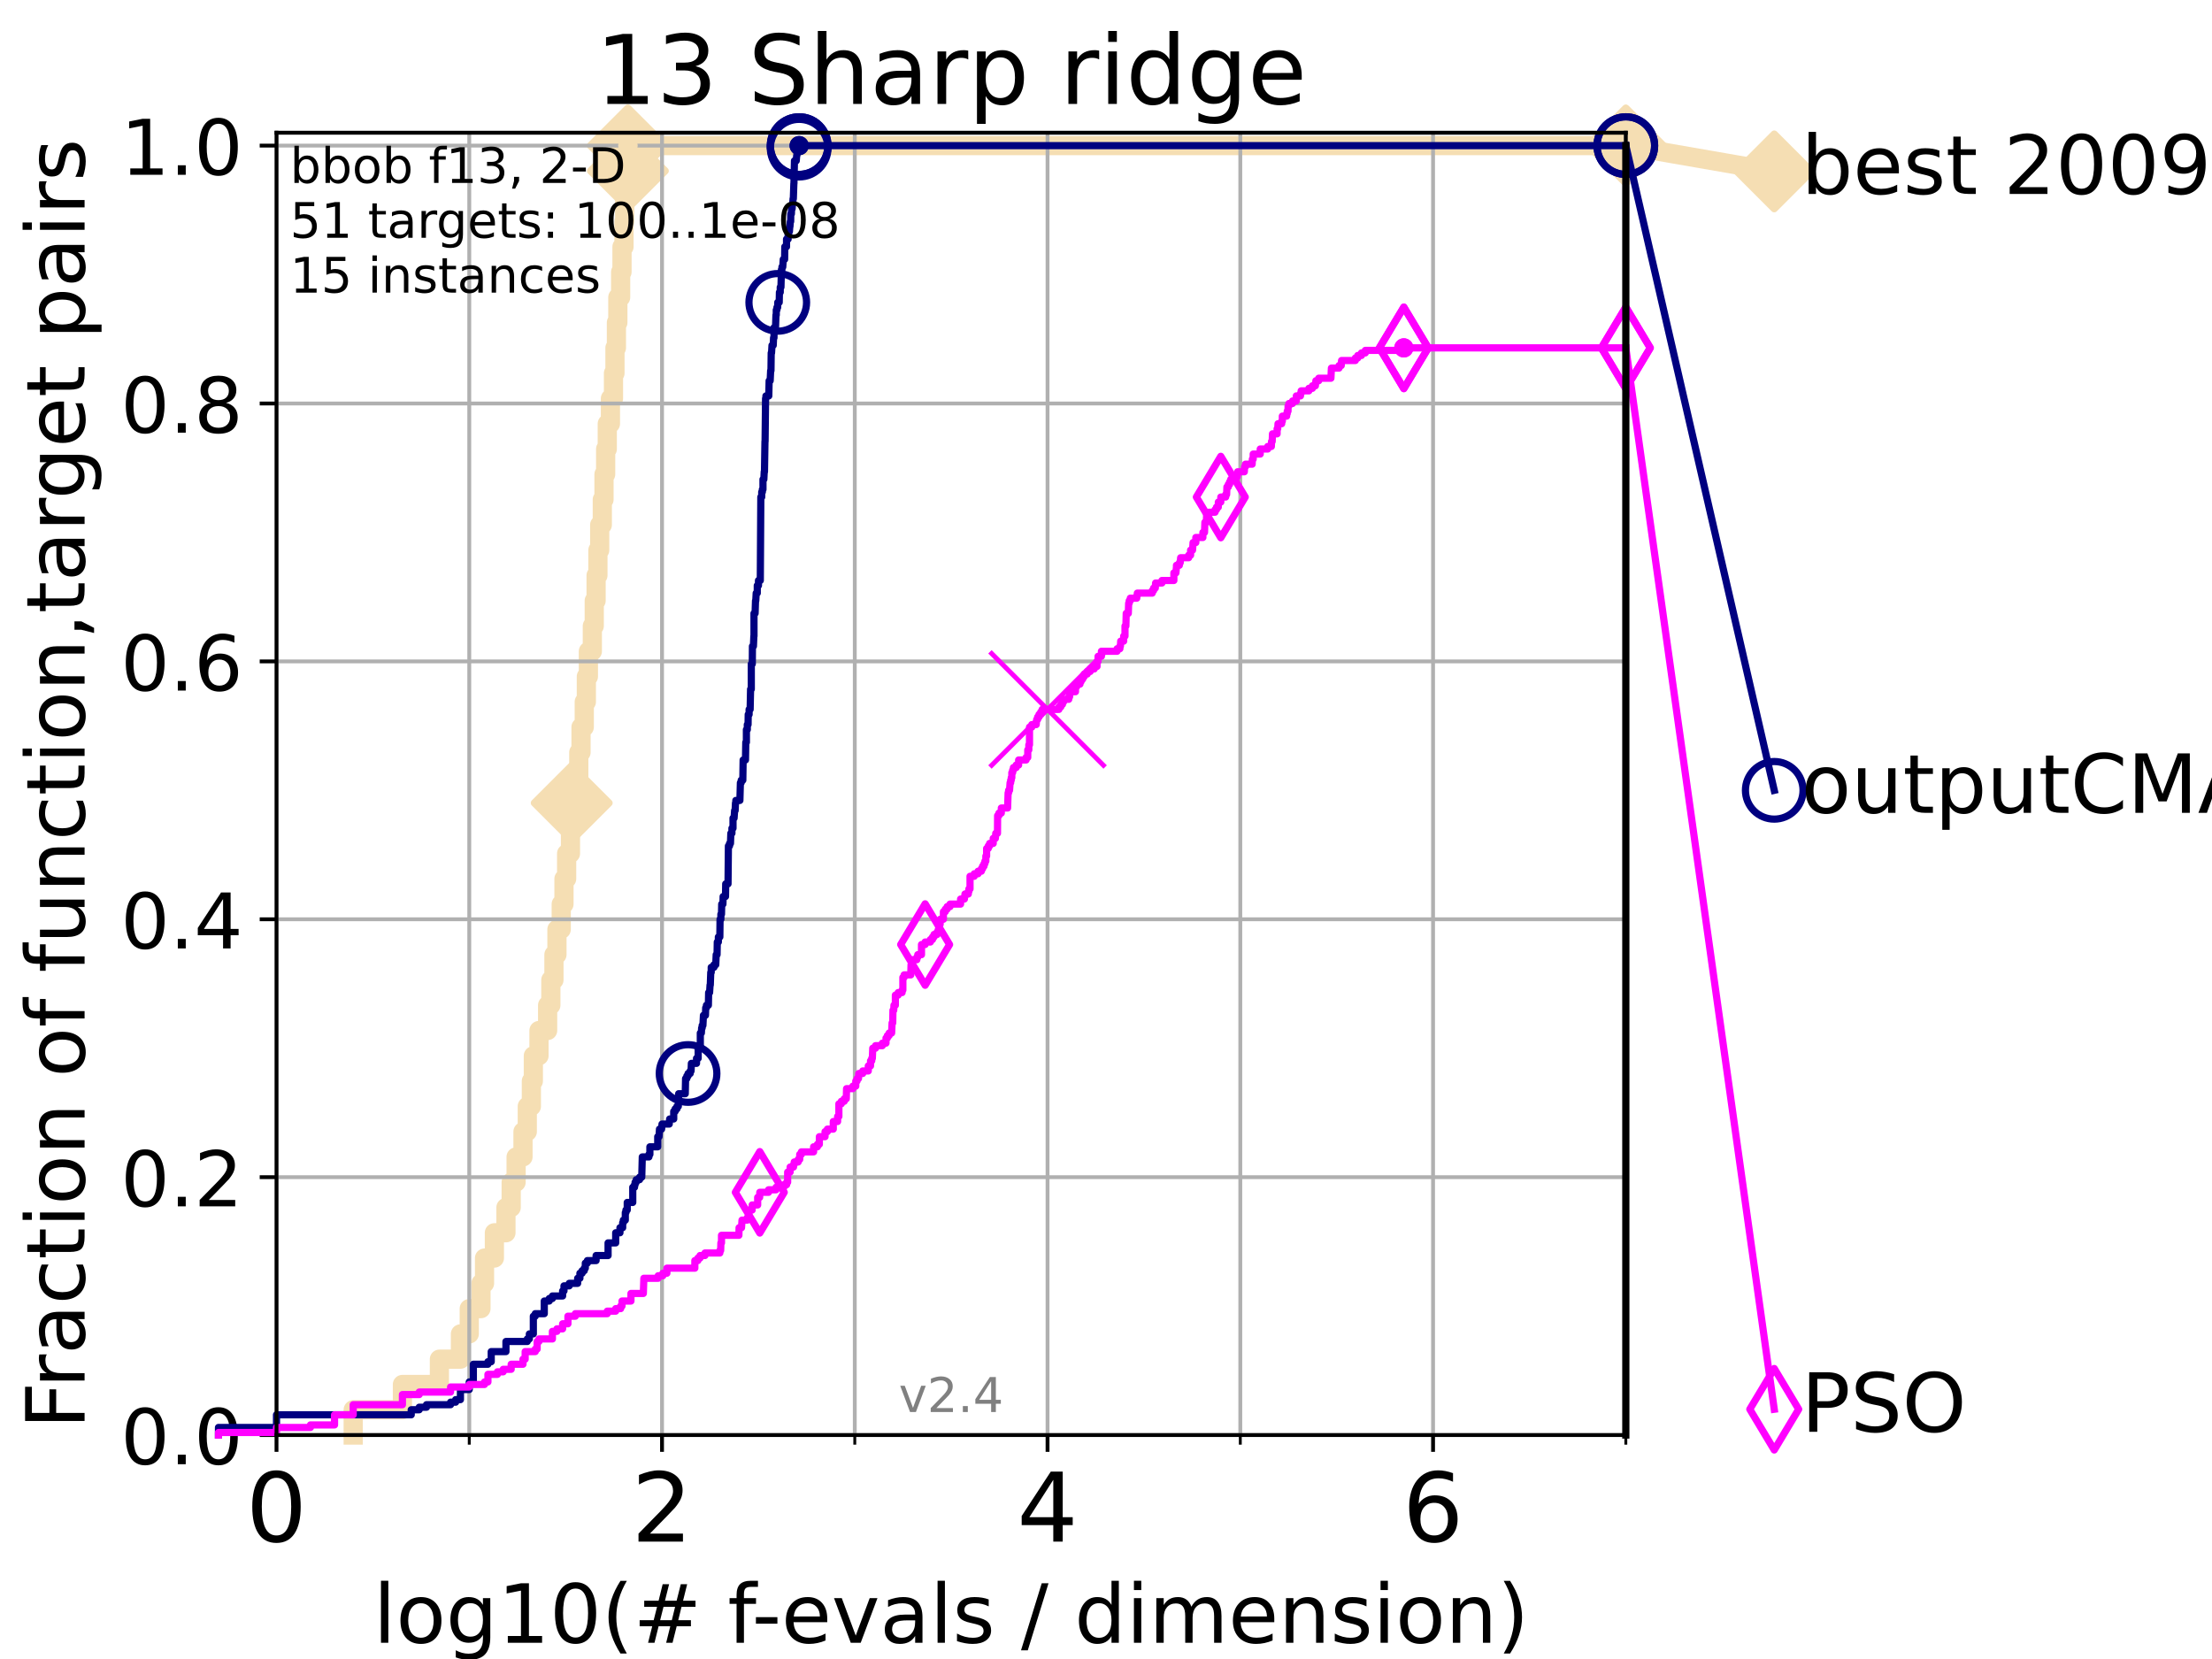 <?xml version="1.0" encoding="utf-8" standalone="no"?>
<!DOCTYPE svg PUBLIC "-//W3C//DTD SVG 1.1//EN"
  "http://www.w3.org/Graphics/SVG/1.1/DTD/svg11.dtd">
<!-- Created with matplotlib (https://matplotlib.org/) -->
<svg height="345.6pt" version="1.1" viewBox="0 0 460.8 345.6" width="460.8pt" xmlns="http://www.w3.org/2000/svg" xmlns:xlink="http://www.w3.org/1999/xlink">
 <defs>
  <style type="text/css">*{stroke-linecap:butt;stroke-linejoin:round;}</style>
 </defs>
 <g id="figure_1">
  <g id="patch_1">
   <path d="M 0 345.6 
L 460.8 345.6 
L 460.8 0 
L 0 0 
z
" style="fill:#ffffff;"/>
  </g>
  <g id="axes_1">
   <g id="patch_2">
    <path d="M 57.6 298.944 
L 338.688 298.944 
L 338.688 27.648 
L 57.6 27.648 
z
" style="fill:#ffffff;"/>
   </g>
   <g id="line2d_1">
    <path d="M 73.579 298.944 
L 73.579 293.677 
L 83.83 293.677 
L 83.83 288.41 
L 91.535 288.41 
L 91.535 283.143 
L 95.918 283.143 
L 95.918 277.877 
L 97.755 277.877 
L 97.755 272.61 
L 100.193 272.61 
L 100.193 267.343 
L 100.935 267.343 
L 100.935 262.076 
L 102.989 262.076 
L 102.989 256.809 
L 105.398 256.809 
L 105.398 251.542 
L 106.489 251.542 
L 106.489 246.275 
L 107.515 246.275 
L 107.515 241.009 
L 108.949 241.009 
L 108.949 235.742 
L 109.843 235.742 
L 109.843 230.475 
L 110.694 230.475 
L 110.694 225.208 
L 111.105 225.208 
L 111.105 219.941 
L 112.281 219.941 
L 112.281 214.674 
L 114.08 214.674 
L 114.08 209.407 
L 114.751 209.407 
L 114.751 204.141 
L 115.397 204.141 
L 115.397 198.874 
L 116.02 198.874 
L 116.02 193.607 
L 116.914 193.607 
L 116.914 188.34 
L 117.486 188.34 
L 117.486 183.073 
L 118.04 183.073 
L 118.04 177.806 
L 118.839 177.806 
L 118.839 172.539 
L 119.097 172.539 
L 119.097 167.272 
L 119.85 167.272 
L 119.85 162.006 
L 120.572 162.006 
L 120.572 156.739 
L 121.037 156.739 
L 121.037 151.472 
L 121.712 151.472 
L 121.712 146.205 
L 122.148 146.205 
L 122.148 140.938 
L 122.573 140.938 
L 122.573 135.671 
L 123.394 135.671 
L 123.394 130.404 
L 123.791 130.404 
L 123.791 125.138 
L 124.178 125.138 
L 124.178 119.871 
L 124.557 119.871 
L 124.557 114.604 
L 124.928 114.604 
L 124.928 109.337 
L 125.471 109.337 
L 125.471 104.07 
L 125.823 104.07 
L 125.823 98.803 
L 126.168 98.803 
L 126.168 93.536 
L 126.507 93.536 
L 126.507 88.27 
L 127.165 88.27 
L 127.165 83.003 
L 127.799 83.003 
L 127.799 77.736 
L 128.108 77.736 
L 128.108 72.469 
L 128.411 72.469 
L 128.411 67.202 
L 128.709 67.202 
L 128.709 61.935 
L 129.291 61.935 
L 129.291 56.668 
L 129.574 56.668 
L 129.574 51.402 
L 129.991 51.402 
L 129.991 46.135 
L 130.128 46.135 
L 130.128 40.868 
L 130.398 40.868 
L 130.398 35.601 
L 130.796 35.601 
L 130.796 30.334 
L 338.688 30.334 
" style="fill:none;stroke:#f5deb3;stroke-linecap:square;stroke-width:4;"/>
   </g>
   <g id="line2d_2">
    <defs>
     <path d="M -0 7.778 
L 7.778 0 
L 0 -7.778 
L -7.778 -0 
z
" id="m4a15d28ca1" style="stroke:#f5deb3;stroke-linejoin:miter;stroke-width:1.5;"/>
    </defs>
    <g>
     <use style="fill:#f5deb3;stroke:#f5deb3;stroke-linejoin:miter;stroke-width:1.5;" x="119.097" xlink:href="#m4a15d28ca1" y="167.272"/>
     <use style="fill:#f5deb3;stroke:#f5deb3;stroke-linejoin:miter;stroke-width:1.5;" x="130.796" xlink:href="#m4a15d28ca1" y="35.601"/>
     <use style="fill:#f5deb3;stroke:#f5deb3;stroke-linejoin:miter;stroke-width:1.5;" x="130.796" xlink:href="#m4a15d28ca1" y="30.334"/>
     <use style="fill:#f5deb3;stroke:#f5deb3;stroke-linejoin:miter;stroke-width:1.5;" x="130.796" xlink:href="#m4a15d28ca1" y="30.334"/>
     <use style="fill:#f5deb3;stroke:#f5deb3;stroke-linejoin:miter;stroke-width:1.5;" x="338.688" xlink:href="#m4a15d28ca1" y="30.334"/>
    </g>
   </g>
   <g id="line2d_3">
    <path style="fill:none;stroke:#f5deb3;stroke-linecap:square;stroke-width:4;"/>
    <g/>
   </g>
   <g id="line2d_4">
    <path d="M 338.688 30.334 
L 369.608 35.706 
" style="fill:none;stroke:#f5deb3;stroke-linecap:square;stroke-width:4;"/>
    <g>
     <use style="fill:#f5deb3;stroke:#f5deb3;stroke-linejoin:miter;stroke-width:1.5;" x="338.688" xlink:href="#m4a15d28ca1" y="30.334"/>
     <use style="fill:#f5deb3;stroke:#f5deb3;stroke-linejoin:miter;stroke-width:1.5;" x="369.608" xlink:href="#m4a15d28ca1" y="35.706"/>
    </g>
   </g>
   <g id="matplotlib.axis_1">
    <g id="xtick_1">
     <g id="line2d_5">
      <path clip-path="url(#p45c8314f63)" d="M 57.6 298.944 
L 57.6 27.648 
" style="fill:none;stroke:#b0b0b0;stroke-linecap:square;stroke-width:0.8;"/>
     </g>
     <g id="line2d_6">
      <defs>
       <path d="M 0 0 
L 0 3.5 
" id="m31b355bd21" style="stroke:#000000;stroke-width:0.8;"/>
      </defs>
      <g>
       <use style="stroke:#000000;stroke-width:0.8;" x="57.6" xlink:href="#m31b355bd21" y="298.944"/>
      </g>
     </g>
     <g id="text_1">
      <!-- 0 -->
      <g transform="translate(51.237 321.141)scale(0.2 -0.2)">
       <defs>
        <path d="M 31.781 66.406 
Q 24.172 66.406 20.328 58.906 
Q 16.5 51.422 16.5 36.375 
Q 16.5 21.391 20.328 13.891 
Q 24.172 6.391 31.781 6.391 
Q 39.453 6.391 43.281 13.891 
Q 47.125 21.391 47.125 36.375 
Q 47.125 51.422 43.281 58.906 
Q 39.453 66.406 31.781 66.406 
z
M 31.781 74.219 
Q 44.047 74.219 50.516 64.516 
Q 56.984 54.828 56.984 36.375 
Q 56.984 17.969 50.516 8.266 
Q 44.047 -1.422 31.781 -1.422 
Q 19.531 -1.422 13.062 8.266 
Q 6.594 17.969 6.594 36.375 
Q 6.594 54.828 13.062 64.516 
Q 19.531 74.219 31.781 74.219 
z
" id="DejaVuSans-48"/>
       </defs>
       <use xlink:href="#DejaVuSans-48"/>
      </g>
     </g>
    </g>
    <g id="xtick_2">
     <g id="line2d_7">
      <path clip-path="url(#p45c8314f63)" d="M 137.911 298.944 
L 137.911 27.648 
" style="fill:none;stroke:#b0b0b0;stroke-linecap:square;stroke-width:0.8;"/>
     </g>
     <g id="line2d_8">
      <g>
       <use style="stroke:#000000;stroke-width:0.8;" x="137.911" xlink:href="#m31b355bd21" y="298.944"/>
      </g>
     </g>
     <g id="text_2">
      <!-- 2 -->
      <g transform="translate(131.548 321.141)scale(0.2 -0.2)">
       <defs>
        <path d="M 19.188 8.297 
L 53.609 8.297 
L 53.609 0 
L 7.328 0 
L 7.328 8.297 
Q 12.938 14.109 22.625 23.891 
Q 32.328 33.688 34.812 36.531 
Q 39.547 41.844 41.422 45.531 
Q 43.312 49.219 43.312 52.781 
Q 43.312 58.594 39.234 62.25 
Q 35.156 65.922 28.609 65.922 
Q 23.969 65.922 18.812 64.312 
Q 13.672 62.703 7.812 59.422 
L 7.812 69.391 
Q 13.766 71.781 18.938 73 
Q 24.125 74.219 28.422 74.219 
Q 39.75 74.219 46.484 68.547 
Q 53.219 62.891 53.219 53.422 
Q 53.219 48.922 51.531 44.891 
Q 49.859 40.875 45.406 35.406 
Q 44.188 33.984 37.641 27.219 
Q 31.109 20.453 19.188 8.297 
z
" id="DejaVuSans-50"/>
       </defs>
       <use xlink:href="#DejaVuSans-50"/>
      </g>
     </g>
    </g>
    <g id="xtick_3">
     <g id="line2d_9">
      <path clip-path="url(#p45c8314f63)" d="M 218.222 298.944 
L 218.222 27.648 
" style="fill:none;stroke:#b0b0b0;stroke-linecap:square;stroke-width:0.8;"/>
     </g>
     <g id="line2d_10">
      <g>
       <use style="stroke:#000000;stroke-width:0.8;" x="218.222" xlink:href="#m31b355bd21" y="298.944"/>
      </g>
     </g>
     <g id="text_3">
      <!-- 4 -->
      <g transform="translate(211.859 321.141)scale(0.2 -0.2)">
       <defs>
        <path d="M 37.797 64.312 
L 12.891 25.391 
L 37.797 25.391 
z
M 35.203 72.906 
L 47.609 72.906 
L 47.609 25.391 
L 58.016 25.391 
L 58.016 17.188 
L 47.609 17.188 
L 47.609 0 
L 37.797 0 
L 37.797 17.188 
L 4.891 17.188 
L 4.891 26.703 
z
" id="DejaVuSans-52"/>
       </defs>
       <use xlink:href="#DejaVuSans-52"/>
      </g>
     </g>
    </g>
    <g id="xtick_4">
     <g id="line2d_11">
      <path clip-path="url(#p45c8314f63)" d="M 298.533 298.944 
L 298.533 27.648 
" style="fill:none;stroke:#b0b0b0;stroke-linecap:square;stroke-width:0.8;"/>
     </g>
     <g id="line2d_12">
      <g>
       <use style="stroke:#000000;stroke-width:0.8;" x="298.533" xlink:href="#m31b355bd21" y="298.944"/>
      </g>
     </g>
     <g id="text_4">
      <!-- 6 -->
      <g transform="translate(292.17 321.141)scale(0.2 -0.2)">
       <defs>
        <path d="M 33.016 40.375 
Q 26.375 40.375 22.484 35.828 
Q 18.609 31.297 18.609 23.391 
Q 18.609 15.531 22.484 10.953 
Q 26.375 6.391 33.016 6.391 
Q 39.656 6.391 43.531 10.953 
Q 47.406 15.531 47.406 23.391 
Q 47.406 31.297 43.531 35.828 
Q 39.656 40.375 33.016 40.375 
z
M 52.594 71.297 
L 52.594 62.312 
Q 48.875 64.062 45.094 64.984 
Q 41.312 65.922 37.594 65.922 
Q 27.828 65.922 22.672 59.328 
Q 17.531 52.734 16.797 39.406 
Q 19.672 43.656 24.016 45.922 
Q 28.375 48.188 33.594 48.188 
Q 44.578 48.188 50.953 41.516 
Q 57.328 34.859 57.328 23.391 
Q 57.328 12.156 50.688 5.359 
Q 44.047 -1.422 33.016 -1.422 
Q 20.359 -1.422 13.672 8.266 
Q 6.984 17.969 6.984 36.375 
Q 6.984 53.656 15.188 63.938 
Q 23.391 74.219 37.203 74.219 
Q 40.922 74.219 44.703 73.484 
Q 48.484 72.75 52.594 71.297 
z
" id="DejaVuSans-54"/>
       </defs>
       <use xlink:href="#DejaVuSans-54"/>
      </g>
     </g>
    </g>
    <g id="xtick_5">
     <g id="line2d_13">
      <path clip-path="url(#p45c8314f63)" d="M 97.755 298.944 
L 97.755 27.648 
" style="fill:none;stroke:#b0b0b0;stroke-linecap:square;stroke-width:0.8;"/>
     </g>
     <g id="line2d_14">
      <defs>
       <path d="M 0 0 
L 0 2 
" id="medd1f78683" style="stroke:#000000;stroke-width:0.6;"/>
      </defs>
      <g>
       <use style="stroke:#000000;stroke-width:0.6;" x="97.755" xlink:href="#medd1f78683" y="298.944"/>
      </g>
     </g>
    </g>
    <g id="xtick_6">
     <g id="line2d_15">
      <path clip-path="url(#p45c8314f63)" d="M 178.066 298.944 
L 178.066 27.648 
" style="fill:none;stroke:#b0b0b0;stroke-linecap:square;stroke-width:0.8;"/>
     </g>
     <g id="line2d_16">
      <g>
       <use style="stroke:#000000;stroke-width:0.6;" x="178.066" xlink:href="#medd1f78683" y="298.944"/>
      </g>
     </g>
    </g>
    <g id="xtick_7">
     <g id="line2d_17">
      <path clip-path="url(#p45c8314f63)" d="M 258.377 298.944 
L 258.377 27.648 
" style="fill:none;stroke:#b0b0b0;stroke-linecap:square;stroke-width:0.8;"/>
     </g>
     <g id="line2d_18">
      <g>
       <use style="stroke:#000000;stroke-width:0.6;" x="258.377" xlink:href="#medd1f78683" y="298.944"/>
      </g>
     </g>
    </g>
    <g id="xtick_8">
     <g id="line2d_19">
      <path clip-path="url(#p45c8314f63)" d="M 338.688 298.944 
L 338.688 27.648 
" style="fill:none;stroke:#b0b0b0;stroke-linecap:square;stroke-width:0.8;"/>
     </g>
     <g id="line2d_20">
      <g>
       <use style="stroke:#000000;stroke-width:0.6;" x="338.688" xlink:href="#medd1f78683" y="298.944"/>
      </g>
     </g>
    </g>
    <g id="text_5">
     <!-- log10(# f-evals / dimension) -->
     <g transform="translate(77.764 342.218)scale(0.17 -0.17)">
      <defs>
       <path d="M 9.422 75.984 
L 18.406 75.984 
L 18.406 0 
L 9.422 0 
z
" id="DejaVuSans-108"/>
       <path d="M 30.609 48.391 
Q 23.391 48.391 19.188 42.75 
Q 14.984 37.109 14.984 27.297 
Q 14.984 17.484 19.156 11.844 
Q 23.344 6.203 30.609 6.203 
Q 37.797 6.203 41.984 11.859 
Q 46.188 17.531 46.188 27.297 
Q 46.188 37.016 41.984 42.703 
Q 37.797 48.391 30.609 48.391 
z
M 30.609 56 
Q 42.328 56 49.016 48.375 
Q 55.719 40.766 55.719 27.297 
Q 55.719 13.875 49.016 6.219 
Q 42.328 -1.422 30.609 -1.422 
Q 18.844 -1.422 12.172 6.219 
Q 5.516 13.875 5.516 27.297 
Q 5.516 40.766 12.172 48.375 
Q 18.844 56 30.609 56 
z
" id="DejaVuSans-111"/>
       <path d="M 45.406 27.984 
Q 45.406 37.75 41.375 43.109 
Q 37.359 48.484 30.078 48.484 
Q 22.859 48.484 18.828 43.109 
Q 14.797 37.75 14.797 27.984 
Q 14.797 18.266 18.828 12.891 
Q 22.859 7.516 30.078 7.516 
Q 37.359 7.516 41.375 12.891 
Q 45.406 18.266 45.406 27.984 
z
M 54.391 6.781 
Q 54.391 -7.172 48.188 -13.984 
Q 42 -20.797 29.203 -20.797 
Q 24.469 -20.797 20.266 -20.094 
Q 16.062 -19.391 12.109 -17.922 
L 12.109 -9.188 
Q 16.062 -11.328 19.922 -12.344 
Q 23.781 -13.375 27.781 -13.375 
Q 36.625 -13.375 41.016 -8.766 
Q 45.406 -4.156 45.406 5.172 
L 45.406 9.625 
Q 42.625 4.781 38.281 2.391 
Q 33.938 0 27.875 0 
Q 17.828 0 11.672 7.656 
Q 5.516 15.328 5.516 27.984 
Q 5.516 40.672 11.672 48.328 
Q 17.828 56 27.875 56 
Q 33.938 56 38.281 53.609 
Q 42.625 51.219 45.406 46.391 
L 45.406 54.688 
L 54.391 54.688 
z
" id="DejaVuSans-103"/>
       <path d="M 12.406 8.297 
L 28.516 8.297 
L 28.516 63.922 
L 10.984 60.406 
L 10.984 69.391 
L 28.422 72.906 
L 38.281 72.906 
L 38.281 8.297 
L 54.391 8.297 
L 54.391 0 
L 12.406 0 
z
" id="DejaVuSans-49"/>
       <path d="M 31 75.875 
Q 24.469 64.656 21.281 53.656 
Q 18.109 42.672 18.109 31.391 
Q 18.109 20.125 21.312 9.062 
Q 24.516 -2 31 -13.188 
L 23.188 -13.188 
Q 15.875 -1.703 12.234 9.375 
Q 8.594 20.453 8.594 31.391 
Q 8.594 42.281 12.203 53.312 
Q 15.828 64.359 23.188 75.875 
z
" id="DejaVuSans-40"/>
       <path d="M 51.125 44 
L 36.922 44 
L 32.812 27.688 
L 47.125 27.688 
z
M 43.797 71.781 
L 38.719 51.516 
L 52.984 51.516 
L 58.109 71.781 
L 65.922 71.781 
L 60.891 51.516 
L 76.125 51.516 
L 76.125 44 
L 58.984 44 
L 54.984 27.688 
L 70.516 27.688 
L 70.516 20.219 
L 53.078 20.219 
L 48 0 
L 40.188 0 
L 45.219 20.219 
L 30.906 20.219 
L 25.875 0 
L 18.016 0 
L 23.094 20.219 
L 7.719 20.219 
L 7.719 27.688 
L 24.906 27.688 
L 29 44 
L 13.281 44 
L 13.281 51.516 
L 30.906 51.516 
L 35.891 71.781 
z
" id="DejaVuSans-35"/>
       <path id="DejaVuSans-32"/>
       <path d="M 37.109 75.984 
L 37.109 68.5 
L 28.516 68.5 
Q 23.688 68.5 21.797 66.547 
Q 19.922 64.594 19.922 59.516 
L 19.922 54.688 
L 34.719 54.688 
L 34.719 47.703 
L 19.922 47.703 
L 19.922 0 
L 10.891 0 
L 10.891 47.703 
L 2.297 47.703 
L 2.297 54.688 
L 10.891 54.688 
L 10.891 58.5 
Q 10.891 67.625 15.141 71.797 
Q 19.391 75.984 28.609 75.984 
z
" id="DejaVuSans-102"/>
       <path d="M 4.891 31.391 
L 31.203 31.391 
L 31.203 23.391 
L 4.891 23.391 
z
" id="DejaVuSans-45"/>
       <path d="M 56.203 29.594 
L 56.203 25.203 
L 14.891 25.203 
Q 15.484 15.922 20.484 11.062 
Q 25.484 6.203 34.422 6.203 
Q 39.594 6.203 44.453 7.469 
Q 49.312 8.734 54.109 11.281 
L 54.109 2.781 
Q 49.266 0.734 44.188 -0.344 
Q 39.109 -1.422 33.891 -1.422 
Q 20.797 -1.422 13.156 6.188 
Q 5.516 13.812 5.516 26.812 
Q 5.516 40.234 12.766 48.109 
Q 20.016 56 32.328 56 
Q 43.359 56 49.781 48.891 
Q 56.203 41.797 56.203 29.594 
z
M 47.219 32.234 
Q 47.125 39.594 43.094 43.984 
Q 39.062 48.391 32.422 48.391 
Q 24.906 48.391 20.391 44.141 
Q 15.875 39.891 15.188 32.172 
z
" id="DejaVuSans-101"/>
       <path d="M 2.984 54.688 
L 12.5 54.688 
L 29.594 8.797 
L 46.688 54.688 
L 56.203 54.688 
L 35.688 0 
L 23.484 0 
z
" id="DejaVuSans-118"/>
       <path d="M 34.281 27.484 
Q 23.391 27.484 19.188 25 
Q 14.984 22.516 14.984 16.5 
Q 14.984 11.719 18.141 8.906 
Q 21.297 6.109 26.703 6.109 
Q 34.188 6.109 38.703 11.406 
Q 43.219 16.703 43.219 25.484 
L 43.219 27.484 
z
M 52.203 31.203 
L 52.203 0 
L 43.219 0 
L 43.219 8.297 
Q 40.141 3.328 35.547 0.953 
Q 30.953 -1.422 24.312 -1.422 
Q 15.922 -1.422 10.953 3.297 
Q 6 8.016 6 15.922 
Q 6 25.141 12.172 29.828 
Q 18.359 34.516 30.609 34.516 
L 43.219 34.516 
L 43.219 35.406 
Q 43.219 41.609 39.141 45 
Q 35.062 48.391 27.688 48.391 
Q 23 48.391 18.547 47.266 
Q 14.109 46.141 10.016 43.891 
L 10.016 52.203 
Q 14.938 54.109 19.578 55.047 
Q 24.219 56 28.609 56 
Q 40.484 56 46.344 49.844 
Q 52.203 43.703 52.203 31.203 
z
" id="DejaVuSans-97"/>
       <path d="M 44.281 53.078 
L 44.281 44.578 
Q 40.484 46.531 36.375 47.5 
Q 32.281 48.484 27.875 48.484 
Q 21.188 48.484 17.844 46.438 
Q 14.5 44.391 14.5 40.281 
Q 14.5 37.156 16.891 35.375 
Q 19.281 33.594 26.516 31.984 
L 29.594 31.297 
Q 39.156 29.25 43.188 25.516 
Q 47.219 21.781 47.219 15.094 
Q 47.219 7.469 41.188 3.016 
Q 35.156 -1.422 24.609 -1.422 
Q 20.219 -1.422 15.453 -0.562 
Q 10.688 0.297 5.422 2 
L 5.422 11.281 
Q 10.406 8.688 15.234 7.391 
Q 20.062 6.109 24.812 6.109 
Q 31.156 6.109 34.562 8.281 
Q 37.984 10.453 37.984 14.406 
Q 37.984 18.062 35.516 20.016 
Q 33.062 21.969 24.703 23.781 
L 21.578 24.516 
Q 13.234 26.266 9.516 29.906 
Q 5.812 33.547 5.812 39.891 
Q 5.812 47.609 11.281 51.797 
Q 16.75 56 26.812 56 
Q 31.781 56 36.172 55.266 
Q 40.578 54.547 44.281 53.078 
z
" id="DejaVuSans-115"/>
       <path d="M 25.391 72.906 
L 33.688 72.906 
L 8.297 -9.281 
L 0 -9.281 
z
" id="DejaVuSans-47"/>
       <path d="M 45.406 46.391 
L 45.406 75.984 
L 54.391 75.984 
L 54.391 0 
L 45.406 0 
L 45.406 8.203 
Q 42.578 3.328 38.25 0.953 
Q 33.938 -1.422 27.875 -1.422 
Q 17.969 -1.422 11.734 6.484 
Q 5.516 14.406 5.516 27.297 
Q 5.516 40.188 11.734 48.094 
Q 17.969 56 27.875 56 
Q 33.938 56 38.25 53.625 
Q 42.578 51.266 45.406 46.391 
z
M 14.797 27.297 
Q 14.797 17.391 18.875 11.75 
Q 22.953 6.109 30.078 6.109 
Q 37.203 6.109 41.297 11.75 
Q 45.406 17.391 45.406 27.297 
Q 45.406 37.203 41.297 42.844 
Q 37.203 48.484 30.078 48.484 
Q 22.953 48.484 18.875 42.844 
Q 14.797 37.203 14.797 27.297 
z
" id="DejaVuSans-100"/>
       <path d="M 9.422 54.688 
L 18.406 54.688 
L 18.406 0 
L 9.422 0 
z
M 9.422 75.984 
L 18.406 75.984 
L 18.406 64.594 
L 9.422 64.594 
z
" id="DejaVuSans-105"/>
       <path d="M 52 44.188 
Q 55.375 50.25 60.062 53.125 
Q 64.75 56 71.094 56 
Q 79.641 56 84.281 50.016 
Q 88.922 44.047 88.922 33.016 
L 88.922 0 
L 79.891 0 
L 79.891 32.719 
Q 79.891 40.578 77.094 44.375 
Q 74.312 48.188 68.609 48.188 
Q 61.625 48.188 57.562 43.547 
Q 53.516 38.922 53.516 30.906 
L 53.516 0 
L 44.484 0 
L 44.484 32.719 
Q 44.484 40.625 41.703 44.406 
Q 38.922 48.188 33.109 48.188 
Q 26.219 48.188 22.156 43.531 
Q 18.109 38.875 18.109 30.906 
L 18.109 0 
L 9.078 0 
L 9.078 54.688 
L 18.109 54.688 
L 18.109 46.188 
Q 21.188 51.219 25.484 53.609 
Q 29.781 56 35.688 56 
Q 41.656 56 45.828 52.969 
Q 50 49.953 52 44.188 
z
" id="DejaVuSans-109"/>
       <path d="M 54.891 33.016 
L 54.891 0 
L 45.906 0 
L 45.906 32.719 
Q 45.906 40.484 42.875 44.328 
Q 39.844 48.188 33.797 48.188 
Q 26.516 48.188 22.312 43.547 
Q 18.109 38.922 18.109 30.906 
L 18.109 0 
L 9.078 0 
L 9.078 54.688 
L 18.109 54.688 
L 18.109 46.188 
Q 21.344 51.125 25.703 53.562 
Q 30.078 56 35.797 56 
Q 45.219 56 50.047 50.172 
Q 54.891 44.344 54.891 33.016 
z
" id="DejaVuSans-110"/>
       <path d="M 8.016 75.875 
L 15.828 75.875 
Q 23.141 64.359 26.781 53.312 
Q 30.422 42.281 30.422 31.391 
Q 30.422 20.453 26.781 9.375 
Q 23.141 -1.703 15.828 -13.188 
L 8.016 -13.188 
Q 14.5 -2 17.703 9.062 
Q 20.906 20.125 20.906 31.391 
Q 20.906 42.672 17.703 53.656 
Q 14.5 64.656 8.016 75.875 
z
" id="DejaVuSans-41"/>
      </defs>
      <use xlink:href="#DejaVuSans-108"/>
      <use x="27.783" xlink:href="#DejaVuSans-111"/>
      <use x="88.965" xlink:href="#DejaVuSans-103"/>
      <use x="152.441" xlink:href="#DejaVuSans-49"/>
      <use x="216.064" xlink:href="#DejaVuSans-48"/>
      <use x="279.688" xlink:href="#DejaVuSans-40"/>
      <use x="318.701" xlink:href="#DejaVuSans-35"/>
      <use x="402.49" xlink:href="#DejaVuSans-32"/>
      <use x="434.277" xlink:href="#DejaVuSans-102"/>
      <use x="463.982" xlink:href="#DejaVuSans-45"/>
      <use x="500.066" xlink:href="#DejaVuSans-101"/>
      <use x="561.59" xlink:href="#DejaVuSans-118"/>
      <use x="620.77" xlink:href="#DejaVuSans-97"/>
      <use x="682.049" xlink:href="#DejaVuSans-108"/>
      <use x="709.832" xlink:href="#DejaVuSans-115"/>
      <use x="761.932" xlink:href="#DejaVuSans-32"/>
      <use x="793.719" xlink:href="#DejaVuSans-47"/>
      <use x="827.41" xlink:href="#DejaVuSans-32"/>
      <use x="859.197" xlink:href="#DejaVuSans-100"/>
      <use x="922.674" xlink:href="#DejaVuSans-105"/>
      <use x="950.457" xlink:href="#DejaVuSans-109"/>
      <use x="1047.869" xlink:href="#DejaVuSans-101"/>
      <use x="1109.393" xlink:href="#DejaVuSans-110"/>
      <use x="1172.771" xlink:href="#DejaVuSans-115"/>
      <use x="1224.871" xlink:href="#DejaVuSans-105"/>
      <use x="1252.654" xlink:href="#DejaVuSans-111"/>
      <use x="1313.836" xlink:href="#DejaVuSans-110"/>
      <use x="1377.215" xlink:href="#DejaVuSans-41"/>
     </g>
    </g>
   </g>
   <g id="matplotlib.axis_2">
    <g id="ytick_1">
     <g id="line2d_21">
      <path clip-path="url(#p45c8314f63)" d="M 57.6 298.944 
L 338.688 298.944 
" style="fill:none;stroke:#b0b0b0;stroke-linecap:square;stroke-width:0.8;"/>
     </g>
     <g id="line2d_22">
      <defs>
       <path d="M 0 0 
L -3.5 0 
" id="m28de3975ce" style="stroke:#000000;stroke-width:0.8;"/>
      </defs>
      <g>
       <use style="stroke:#000000;stroke-width:0.8;" x="57.6" xlink:href="#m28de3975ce" y="298.944"/>
      </g>
     </g>
     <g id="text_6">
      <!-- 0.0 -->
      <g transform="translate(25.155 305.023)scale(0.16 -0.16)">
       <defs>
        <path d="M 10.688 12.406 
L 21 12.406 
L 21 0 
L 10.688 0 
z
" id="DejaVuSans-46"/>
       </defs>
       <use xlink:href="#DejaVuSans-48"/>
       <use x="63.623" xlink:href="#DejaVuSans-46"/>
       <use x="95.41" xlink:href="#DejaVuSans-48"/>
      </g>
     </g>
    </g>
    <g id="ytick_2">
     <g id="line2d_23">
      <path clip-path="url(#p45c8314f63)" d="M 57.6 245.222 
L 338.688 245.222 
" style="fill:none;stroke:#b0b0b0;stroke-linecap:square;stroke-width:0.8;"/>
     </g>
     <g id="line2d_24">
      <g>
       <use style="stroke:#000000;stroke-width:0.8;" x="57.6" xlink:href="#m28de3975ce" y="245.222"/>
      </g>
     </g>
     <g id="text_7">
      <!-- 0.2 -->
      <g transform="translate(25.155 251.301)scale(0.16 -0.16)">
       <use xlink:href="#DejaVuSans-48"/>
       <use x="63.623" xlink:href="#DejaVuSans-46"/>
       <use x="95.41" xlink:href="#DejaVuSans-50"/>
      </g>
     </g>
    </g>
    <g id="ytick_3">
     <g id="line2d_25">
      <path clip-path="url(#p45c8314f63)" d="M 57.6 191.5 
L 338.688 191.5 
" style="fill:none;stroke:#b0b0b0;stroke-linecap:square;stroke-width:0.8;"/>
     </g>
     <g id="line2d_26">
      <g>
       <use style="stroke:#000000;stroke-width:0.8;" x="57.6" xlink:href="#m28de3975ce" y="191.5"/>
      </g>
     </g>
     <g id="text_8">
      <!-- 0.4 -->
      <g transform="translate(25.155 197.579)scale(0.16 -0.16)">
       <use xlink:href="#DejaVuSans-48"/>
       <use x="63.623" xlink:href="#DejaVuSans-46"/>
       <use x="95.41" xlink:href="#DejaVuSans-52"/>
      </g>
     </g>
    </g>
    <g id="ytick_4">
     <g id="line2d_27">
      <path clip-path="url(#p45c8314f63)" d="M 57.6 137.778 
L 338.688 137.778 
" style="fill:none;stroke:#b0b0b0;stroke-linecap:square;stroke-width:0.8;"/>
     </g>
     <g id="line2d_28">
      <g>
       <use style="stroke:#000000;stroke-width:0.8;" x="57.6" xlink:href="#m28de3975ce" y="137.778"/>
      </g>
     </g>
     <g id="text_9">
      <!-- 0.6 -->
      <g transform="translate(25.155 143.857)scale(0.16 -0.16)">
       <use xlink:href="#DejaVuSans-48"/>
       <use x="63.623" xlink:href="#DejaVuSans-46"/>
       <use x="95.41" xlink:href="#DejaVuSans-54"/>
      </g>
     </g>
    </g>
    <g id="ytick_5">
     <g id="line2d_29">
      <path clip-path="url(#p45c8314f63)" d="M 57.6 84.056 
L 338.688 84.056 
" style="fill:none;stroke:#b0b0b0;stroke-linecap:square;stroke-width:0.8;"/>
     </g>
     <g id="line2d_30">
      <g>
       <use style="stroke:#000000;stroke-width:0.8;" x="57.6" xlink:href="#m28de3975ce" y="84.056"/>
      </g>
     </g>
     <g id="text_10">
      <!-- 0.8 -->
      <g transform="translate(25.155 90.135)scale(0.16 -0.16)">
       <defs>
        <path d="M 31.781 34.625 
Q 24.75 34.625 20.719 30.859 
Q 16.703 27.094 16.703 20.516 
Q 16.703 13.922 20.719 10.156 
Q 24.75 6.391 31.781 6.391 
Q 38.812 6.391 42.859 10.172 
Q 46.922 13.969 46.922 20.516 
Q 46.922 27.094 42.891 30.859 
Q 38.875 34.625 31.781 34.625 
z
M 21.922 38.812 
Q 15.578 40.375 12.031 44.719 
Q 8.5 49.078 8.5 55.328 
Q 8.5 64.062 14.719 69.141 
Q 20.953 74.219 31.781 74.219 
Q 42.672 74.219 48.875 69.141 
Q 55.078 64.062 55.078 55.328 
Q 55.078 49.078 51.531 44.719 
Q 48 40.375 41.703 38.812 
Q 48.828 37.156 52.797 32.312 
Q 56.781 27.484 56.781 20.516 
Q 56.781 9.906 50.312 4.234 
Q 43.844 -1.422 31.781 -1.422 
Q 19.734 -1.422 13.25 4.234 
Q 6.781 9.906 6.781 20.516 
Q 6.781 27.484 10.781 32.312 
Q 14.797 37.156 21.922 38.812 
z
M 18.312 54.391 
Q 18.312 48.734 21.844 45.562 
Q 25.391 42.391 31.781 42.391 
Q 38.141 42.391 41.719 45.562 
Q 45.312 48.734 45.312 54.391 
Q 45.312 60.062 41.719 63.234 
Q 38.141 66.406 31.781 66.406 
Q 25.391 66.406 21.844 63.234 
Q 18.312 60.062 18.312 54.391 
z
" id="DejaVuSans-56"/>
       </defs>
       <use xlink:href="#DejaVuSans-48"/>
       <use x="63.623" xlink:href="#DejaVuSans-46"/>
       <use x="95.41" xlink:href="#DejaVuSans-56"/>
      </g>
     </g>
    </g>
    <g id="ytick_6">
     <g id="line2d_31">
      <path clip-path="url(#p45c8314f63)" d="M 57.6 30.334 
L 338.688 30.334 
" style="fill:none;stroke:#b0b0b0;stroke-linecap:square;stroke-width:0.8;"/>
     </g>
     <g id="line2d_32">
      <g>
       <use style="stroke:#000000;stroke-width:0.8;" x="57.6" xlink:href="#m28de3975ce" y="30.334"/>
      </g>
     </g>
     <g id="text_11">
      <!-- 1.0 -->
      <g transform="translate(25.155 36.413)scale(0.16 -0.16)">
       <use xlink:href="#DejaVuSans-49"/>
       <use x="63.623" xlink:href="#DejaVuSans-46"/>
       <use x="95.41" xlink:href="#DejaVuSans-48"/>
      </g>
     </g>
    </g>
    <g id="text_12">
     <!-- Fraction of function,target pairs -->
     <g transform="translate(17.62 297.681)rotate(-90)scale(0.17 -0.17)">
      <defs>
       <path d="M 9.812 72.906 
L 51.703 72.906 
L 51.703 64.594 
L 19.672 64.594 
L 19.672 43.109 
L 48.578 43.109 
L 48.578 34.812 
L 19.672 34.812 
L 19.672 0 
L 9.812 0 
z
" id="DejaVuSans-70"/>
       <path d="M 41.109 46.297 
Q 39.594 47.172 37.812 47.578 
Q 36.031 48 33.891 48 
Q 26.266 48 22.188 43.047 
Q 18.109 38.094 18.109 28.812 
L 18.109 0 
L 9.078 0 
L 9.078 54.688 
L 18.109 54.688 
L 18.109 46.188 
Q 20.953 51.172 25.484 53.578 
Q 30.031 56 36.531 56 
Q 37.453 56 38.578 55.875 
Q 39.703 55.766 41.062 55.516 
z
" id="DejaVuSans-114"/>
       <path d="M 48.781 52.594 
L 48.781 44.188 
Q 44.969 46.297 41.141 47.344 
Q 37.312 48.391 33.406 48.391 
Q 24.656 48.391 19.812 42.844 
Q 14.984 37.312 14.984 27.297 
Q 14.984 17.281 19.812 11.734 
Q 24.656 6.203 33.406 6.203 
Q 37.312 6.203 41.141 7.25 
Q 44.969 8.297 48.781 10.406 
L 48.781 2.094 
Q 45.016 0.344 40.984 -0.531 
Q 36.969 -1.422 32.422 -1.422 
Q 20.062 -1.422 12.781 6.344 
Q 5.516 14.109 5.516 27.297 
Q 5.516 40.672 12.859 48.328 
Q 20.219 56 33.016 56 
Q 37.156 56 41.109 55.141 
Q 45.062 54.297 48.781 52.594 
z
" id="DejaVuSans-99"/>
       <path d="M 18.312 70.219 
L 18.312 54.688 
L 36.812 54.688 
L 36.812 47.703 
L 18.312 47.703 
L 18.312 18.016 
Q 18.312 11.328 20.141 9.422 
Q 21.969 7.516 27.594 7.516 
L 36.812 7.516 
L 36.812 0 
L 27.594 0 
Q 17.188 0 13.234 3.875 
Q 9.281 7.766 9.281 18.016 
L 9.281 47.703 
L 2.688 47.703 
L 2.688 54.688 
L 9.281 54.688 
L 9.281 70.219 
z
" id="DejaVuSans-116"/>
       <path d="M 8.5 21.578 
L 8.5 54.688 
L 17.484 54.688 
L 17.484 21.922 
Q 17.484 14.156 20.5 10.266 
Q 23.531 6.391 29.594 6.391 
Q 36.859 6.391 41.078 11.031 
Q 45.312 15.672 45.312 23.688 
L 45.312 54.688 
L 54.297 54.688 
L 54.297 0 
L 45.312 0 
L 45.312 8.406 
Q 42.047 3.422 37.719 1 
Q 33.406 -1.422 27.688 -1.422 
Q 18.266 -1.422 13.375 4.438 
Q 8.5 10.297 8.5 21.578 
z
M 31.109 56 
z
" id="DejaVuSans-117"/>
       <path d="M 11.719 12.406 
L 22.016 12.406 
L 22.016 4 
L 14.016 -11.625 
L 7.719 -11.625 
L 11.719 4 
z
" id="DejaVuSans-44"/>
       <path d="M 18.109 8.203 
L 18.109 -20.797 
L 9.078 -20.797 
L 9.078 54.688 
L 18.109 54.688 
L 18.109 46.391 
Q 20.953 51.266 25.266 53.625 
Q 29.594 56 35.594 56 
Q 45.562 56 51.781 48.094 
Q 58.016 40.188 58.016 27.297 
Q 58.016 14.406 51.781 6.484 
Q 45.562 -1.422 35.594 -1.422 
Q 29.594 -1.422 25.266 0.953 
Q 20.953 3.328 18.109 8.203 
z
M 48.688 27.297 
Q 48.688 37.203 44.609 42.844 
Q 40.531 48.484 33.406 48.484 
Q 26.266 48.484 22.188 42.844 
Q 18.109 37.203 18.109 27.297 
Q 18.109 17.391 22.188 11.75 
Q 26.266 6.109 33.406 6.109 
Q 40.531 6.109 44.609 11.75 
Q 48.688 17.391 48.688 27.297 
z
" id="DejaVuSans-112"/>
      </defs>
      <use xlink:href="#DejaVuSans-70"/>
      <use x="50.27" xlink:href="#DejaVuSans-114"/>
      <use x="91.383" xlink:href="#DejaVuSans-97"/>
      <use x="152.662" xlink:href="#DejaVuSans-99"/>
      <use x="207.643" xlink:href="#DejaVuSans-116"/>
      <use x="246.852" xlink:href="#DejaVuSans-105"/>
      <use x="274.635" xlink:href="#DejaVuSans-111"/>
      <use x="335.816" xlink:href="#DejaVuSans-110"/>
      <use x="399.195" xlink:href="#DejaVuSans-32"/>
      <use x="430.982" xlink:href="#DejaVuSans-111"/>
      <use x="492.164" xlink:href="#DejaVuSans-102"/>
      <use x="527.369" xlink:href="#DejaVuSans-32"/>
      <use x="559.156" xlink:href="#DejaVuSans-102"/>
      <use x="594.361" xlink:href="#DejaVuSans-117"/>
      <use x="657.74" xlink:href="#DejaVuSans-110"/>
      <use x="721.119" xlink:href="#DejaVuSans-99"/>
      <use x="776.1" xlink:href="#DejaVuSans-116"/>
      <use x="815.309" xlink:href="#DejaVuSans-105"/>
      <use x="843.092" xlink:href="#DejaVuSans-111"/>
      <use x="904.273" xlink:href="#DejaVuSans-110"/>
      <use x="967.652" xlink:href="#DejaVuSans-44"/>
      <use x="999.439" xlink:href="#DejaVuSans-116"/>
      <use x="1038.648" xlink:href="#DejaVuSans-97"/>
      <use x="1099.928" xlink:href="#DejaVuSans-114"/>
      <use x="1139.291" xlink:href="#DejaVuSans-103"/>
      <use x="1202.768" xlink:href="#DejaVuSans-101"/>
      <use x="1264.291" xlink:href="#DejaVuSans-116"/>
      <use x="1303.5" xlink:href="#DejaVuSans-32"/>
      <use x="1335.287" xlink:href="#DejaVuSans-112"/>
      <use x="1398.764" xlink:href="#DejaVuSans-97"/>
      <use x="1460.043" xlink:href="#DejaVuSans-105"/>
      <use x="1487.826" xlink:href="#DejaVuSans-114"/>
      <use x="1528.939" xlink:href="#DejaVuSans-115"/>
     </g>
    </g>
   </g>
   <g id="line2d_33">
    <defs>
     <path d="M 0 1.5 
C 0.398 1.5 0.779 1.342 1.061 1.061 
C 1.342 0.779 1.5 0.398 1.5 0 
C 1.5 -0.398 1.342 -0.779 1.061 -1.061 
C 0.779 -1.342 0.398 -1.5 0 -1.5 
C -0.398 -1.5 -0.779 -1.342 -1.061 -1.061 
C -1.342 -0.779 -1.5 -0.398 -1.5 0 
C -1.5 0.398 -1.342 0.779 -1.061 1.061 
C -0.779 1.342 -0.398 1.5 0 1.5 
z
" id="m79857945bf" style="stroke:#f5deb3;"/>
    </defs>
    <g>
     <use style="fill:#f5deb3;stroke:#f5deb3;" x="130.796" xlink:href="#m79857945bf" y="30.334"/>
     <use style="fill:#f5deb3;stroke:#f5deb3;" x="130.796" xlink:href="#m79857945bf" y="30.334"/>
    </g>
   </g>
   <g id="line2d_34">
    <defs>
     <path d="M 0 1.5 
C 0.398 1.5 0.779 1.342 1.061 1.061 
C 1.342 0.779 1.5 0.398 1.5 0 
C 1.5 -0.398 1.342 -0.779 1.061 -1.061 
C 0.779 -1.342 0.398 -1.5 0 -1.5 
C -0.398 -1.5 -0.779 -1.342 -1.061 -1.061 
C -1.342 -0.779 -1.5 -0.398 -1.5 0 
C -1.5 0.398 -1.342 0.779 -1.061 1.061 
C -0.779 1.342 -0.398 1.5 0 1.5 
z
" id="m803ea6ae22" style="stroke:#000080;"/>
    </defs>
    <g>
     <use style="fill:#000080;stroke:#000080;" x="166.477" xlink:href="#m803ea6ae22" y="30.334"/>
     <use style="fill:#000080;stroke:#000080;" x="166.477" xlink:href="#m803ea6ae22" y="30.334"/>
    </g>
   </g>
   <g id="line2d_35">
    <path d="M 45.512 298.944 
L 45.512 297.364 
L 57.6 297.364 
L 57.6 294.731 
L 85.667 294.731 
L 85.667 293.677 
L 87.33 293.677 
L 87.33 293.15 
L 88.847 293.15 
L 88.847 292.624 
L 93.864 292.624 
L 93.864 292.097 
L 94.921 292.097 
L 94.921 291.57 
L 95.918 291.57 
L 95.918 289.464 
L 97.755 289.464 
L 97.755 287.884 
L 98.606 287.884 
L 98.606 284.197 
L 101.647 284.197 
L 101.647 283.67 
L 102.331 283.67 
L 102.331 281.563 
L 105.398 281.563 
L 105.398 279.457 
L 109.843 279.457 
L 109.843 278.93 
L 110.274 278.93 
L 110.274 277.877 
L 111.105 277.877 
L 111.105 274.19 
L 111.506 274.19 
L 111.506 273.663 
L 113.383 273.663 
L 113.383 271.03 
L 114.419 271.03 
L 114.419 270.503 
L 115.077 270.503 
L 115.077 269.976 
L 117.203 269.976 
L 117.203 268.923 
L 117.486 268.923 
L 117.486 267.87 
L 118.577 267.87 
L 118.577 267.343 
L 120.335 267.343 
L 120.335 266.289 
L 120.806 266.289 
L 120.806 265.236 
L 121.265 265.236 
L 121.265 264.709 
L 121.712 264.709 
L 121.712 264.183 
L 121.931 264.183 
L 121.931 263.129 
L 122.362 263.129 
L 122.362 262.603 
L 124.178 262.603 
L 124.178 261.549 
L 126.674 261.549 
L 126.674 258.916 
L 128.26 258.916 
L 128.26 256.809 
L 129.147 256.809 
L 129.147 255.756 
L 129.714 255.756 
L 129.714 254.702 
L 129.853 254.702 
L 129.853 254.176 
L 130.264 254.176 
L 130.264 252.596 
L 130.398 252.596 
L 130.398 252.069 
L 130.665 252.069 
L 130.665 250.489 
L 131.815 250.489 
L 131.815 247.329 
L 132.182 247.329 
L 132.182 246.802 
L 132.303 246.802 
L 132.303 246.275 
L 132.542 246.275 
L 132.542 245.749 
L 133.239 245.749 
L 133.239 245.222 
L 133.689 245.222 
L 133.8 241.009 
L 135.179 241.009 
L 135.179 240.482 
L 135.382 240.482 
L 135.382 238.902 
L 137.016 238.902 
L 137.016 236.795 
L 137.29 236.795 
L 137.38 235.215 
L 137.823 235.215 
L 137.911 234.162 
L 139.414 234.162 
L 139.494 233.108 
L 140.348 233.108 
L 140.348 231.528 
L 140.649 231.528 
L 140.649 231.001 
L 141.018 231.001 
L 141.018 230.475 
L 141.307 230.475 
L 141.379 227.841 
L 142.753 227.841 
L 142.818 224.681 
L 143.08 224.681 
L 143.08 224.155 
L 143.337 224.155 
L 143.337 223.628 
L 143.779 223.628 
L 143.779 223.101 
L 143.965 223.101 
L 144.026 221.521 
L 145.098 221.521 
L 145.098 220.468 
L 145.441 220.468 
L 145.441 217.834 
L 145.888 217.834 
L 145.888 215.201 
L 146.107 215.201 
L 146.162 214.148 
L 146.27 214.148 
L 146.27 213.621 
L 146.431 213.621 
L 146.538 211.514 
L 146.958 211.514 
L 147.01 209.934 
L 147.165 209.934 
L 147.165 209.407 
L 147.57 209.407 
L 147.62 206.774 
L 147.819 206.774 
L 147.918 205.194 
L 147.967 205.194 
L 148.064 202.56 
L 148.161 202.56 
L 148.161 201.507 
L 148.733 201.507 
L 148.733 200.98 
L 149.104 200.98 
L 149.196 198.874 
L 149.378 198.874 
L 149.423 196.24 
L 149.647 196.24 
L 149.647 195.187 
L 149.955 195.187 
L 149.999 191.5 
L 150.172 191.5 
L 150.172 190.447 
L 150.301 190.447 
L 150.344 188.34 
L 150.599 188.34 
L 150.641 186.76 
L 151.138 186.76 
L 151.179 184.126 
L 151.661 184.126 
L 151.74 176.226 
L 151.975 176.226 
L 151.975 175.699 
L 152.169 175.699 
L 152.246 173.593 
L 152.474 173.593 
L 152.474 172.539 
L 152.7 172.539 
L 152.7 170.433 
L 152.922 170.433 
L 153.032 168.853 
L 153.142 168.853 
L 153.215 167.272 
L 153.287 167.272 
L 153.287 166.746 
L 154.133 166.746 
L 154.236 163.059 
L 154.406 163.059 
L 154.406 162.532 
L 154.741 162.532 
L 154.807 158.319 
L 155.297 158.319 
L 155.361 154.632 
L 155.489 154.632 
L 155.489 151.999 
L 155.679 151.999 
L 155.679 150.945 
L 155.836 150.945 
L 155.867 148.838 
L 156.053 148.838 
L 156.053 147.785 
L 156.267 147.785 
L 156.358 143.572 
L 156.509 143.572 
L 156.509 138.305 
L 156.718 138.305 
L 156.747 134.618 
L 156.953 134.618 
L 157.041 132.511 
L 157.07 132.511 
L 157.07 127.771 
L 157.301 127.771 
L 157.387 125.138 
L 157.444 125.138 
L 157.529 123.558 
L 157.754 123.558 
L 157.754 121.977 
L 158.004 121.977 
L 158.004 120.924 
L 158.385 120.924 
L 158.493 103.543 
L 158.679 103.543 
L 158.679 102.49 
L 158.811 102.49 
L 158.811 101.963 
L 158.942 101.963 
L 158.942 99.857 
L 159.124 99.857 
L 159.201 98.277 
L 159.253 98.277 
L 159.355 91.956 
L 159.38 91.956 
L 159.482 83.003 
L 159.558 83.003 
L 159.558 82.476 
L 160.152 82.476 
L 160.225 79.316 
L 160.442 79.316 
L 160.538 77.209 
L 160.609 77.209 
L 160.656 73.522 
L 160.727 73.522 
L 160.821 71.942 
L 161.077 71.942 
L 161.146 70.362 
L 161.238 70.362 
L 161.238 68.255 
L 161.556 68.255 
L 161.645 65.622 
L 161.712 65.622 
L 161.712 64.569 
L 161.845 64.569 
L 161.845 64.042 
L 161.999 64.042 
L 162.021 62.989 
L 162.325 62.989 
L 162.368 60.882 
L 162.539 60.882 
L 162.539 59.829 
L 162.687 59.829 
L 162.792 56.142 
L 162.896 56.142 
L 162.896 55.615 
L 163.062 55.615 
L 163.165 54.035 
L 163.449 54.035 
L 163.489 51.402 
L 163.848 51.402 
L 163.848 49.821 
L 164.18 49.821 
L 164.18 48.768 
L 164.295 48.768 
L 164.295 48.241 
L 164.448 48.241 
L 164.524 47.188 
L 164.562 47.188 
L 164.638 46.135 
L 164.713 46.135 
L 164.731 44.555 
L 164.862 44.555 
L 164.899 43.501 
L 165.01 43.501 
L 165.084 42.448 
L 165.139 42.448 
L 165.212 41.395 
L 165.266 41.395 
L 165.375 38.234 
L 165.393 38.234 
L 165.501 33.494 
L 165.873 33.494 
L 165.961 32.441 
L 165.996 32.441 
L 166.065 31.387 
L 166.204 31.387 
L 166.204 30.861 
L 166.477 30.861 
L 166.477 30.334 
L 338.688 30.334 
L 338.688 30.334 
" style="fill:none;stroke:#000080;stroke-linecap:square;stroke-width:1.5;"/>
   </g>
   <g id="line2d_36">
    <defs>
     <path d="M 0 6 
C 1.591 6 3.117 5.368 4.243 4.243 
C 5.368 3.117 6 1.591 6 0 
C 6 -1.591 5.368 -3.117 4.243 -4.243 
C 3.117 -5.368 1.591 -6 0 -6 
C -1.591 -6 -3.117 -5.368 -4.243 -4.243 
C -5.368 -3.117 -6 -1.591 -6 0 
C -6 1.591 -5.368 3.117 -4.243 4.243 
C -3.117 5.368 -1.591 6 0 6 
z
" id="m7c11631375" style="stroke:#000080;stroke-width:1.5;"/>
    </defs>
    <g>
     <use style="fill-opacity:0;stroke:#000080;stroke-width:1.5;" x="143.337" xlink:href="#m7c11631375" y="223.628"/>
     <use style="fill-opacity:0;stroke:#000080;stroke-width:1.5;" x="162.021" xlink:href="#m7c11631375" y="62.989"/>
     <use style="fill-opacity:0;stroke:#000080;stroke-width:1.5;" x="166.477" xlink:href="#m7c11631375" y="30.861"/>
     <use style="fill-opacity:0;stroke:#000080;stroke-width:1.5;" x="166.477" xlink:href="#m7c11631375" y="30.334"/>
     <use style="fill-opacity:0;stroke:#000080;stroke-width:1.5;" x="166.477" xlink:href="#m7c11631375" y="30.334"/>
     <use style="fill-opacity:0;stroke:#000080;stroke-width:1.5;" x="338.688" xlink:href="#m7c11631375" y="30.334"/>
    </g>
   </g>
   <g id="line2d_37">
    <path style="fill:none;stroke:#000080;stroke-linecap:square;stroke-width:1.5;"/>
    <g/>
   </g>
   <g id="line2d_38">
    <defs>
     <path d="M 0 1.5 
C 0.398 1.5 0.779 1.342 1.061 1.061 
C 1.342 0.779 1.5 0.398 1.5 0 
C 1.5 -0.398 1.342 -0.779 1.061 -1.061 
C 0.779 -1.342 0.398 -1.5 0 -1.5 
C -0.398 -1.5 -0.779 -1.342 -1.061 -1.061 
C -1.342 -0.779 -1.5 -0.398 -1.5 0 
C -1.5 0.398 -1.342 0.779 -1.061 1.061 
C -0.779 1.342 -0.398 1.5 0 1.5 
z
" id="mbe4b4e2e4f" style="stroke:#ff00ff;"/>
    </defs>
    <g>
     <use style="fill:#ff00ff;stroke:#ff00ff;" x="292.442" xlink:href="#mbe4b4e2e4f" y="72.469"/>
     <use style="fill:#ff00ff;stroke:#ff00ff;" x="292.442" xlink:href="#mbe4b4e2e4f" y="72.469"/>
    </g>
   </g>
   <g id="line2d_39">
    <path d="M 45.512 298.944 
L 45.512 298.417 
L 57.6 298.417 
L 57.6 297.364 
L 64.671 297.364 
L 64.671 296.837 
L 69.688 296.837 
L 69.688 294.731 
L 73.579 294.731 
L 73.579 292.624 
L 83.83 292.624 
L 83.83 290.517 
L 87.33 290.517 
L 87.33 289.99 
L 93.864 289.99 
L 93.864 288.937 
L 97.755 288.937 
L 97.755 288.41 
L 100.935 288.41 
L 100.935 287.884 
L 101.647 287.884 
L 101.647 286.304 
L 103.623 286.304 
L 103.623 285.777 
L 104.826 285.777 
L 104.826 285.25 
L 106.489 285.25 
L 106.489 284.197 
L 108.949 284.197 
L 108.949 283.143 
L 109.402 283.143 
L 109.402 281.563 
L 111.506 281.563 
L 111.506 281.037 
L 111.897 281.037 
L 111.897 279.457 
L 112.281 279.457 
L 112.281 278.93 
L 115.077 278.93 
L 115.077 277.35 
L 116.02 277.35 
L 116.02 276.823 
L 117.203 276.823 
L 117.203 275.77 
L 118.31 275.77 
L 118.31 274.19 
L 119.85 274.19 
L 119.85 273.663 
L 126.507 273.663 
L 126.507 273.136 
L 128.26 273.136 
L 128.26 272.61 
L 129.291 272.61 
L 129.291 272.083 
L 129.574 272.083 
L 129.574 271.03 
L 131.44 271.03 
L 131.44 269.45 
L 134.019 269.45 
L 134.128 266.289 
L 137.108 266.289 
L 137.108 265.763 
L 138.084 265.763 
L 138.084 265.236 
L 138.927 265.236 
L 138.927 264.183 
L 144.748 264.183 
L 144.748 262.603 
L 145.384 262.603 
L 145.384 262.076 
L 145.833 262.076 
L 145.833 261.549 
L 146.854 261.549 
L 146.854 261.023 
L 149.955 261.023 
L 149.955 260.496 
L 150.129 260.496 
L 150.172 258.916 
L 150.301 258.916 
L 150.301 257.336 
L 153.925 257.336 
L 153.96 255.756 
L 154.473 255.756 
L 154.574 254.176 
L 155.679 254.176 
L 155.679 253.649 
L 155.96 253.649 
L 156.022 252.069 
L 156.688 252.069 
L 156.688 251.016 
L 157.837 251.016 
L 157.837 249.436 
L 158.25 249.436 
L 158.277 248.382 
L 160.103 248.382 
L 160.103 247.855 
L 161.668 247.855 
L 161.668 247.329 
L 163.287 247.329 
L 163.287 246.802 
L 163.867 246.802 
L 163.867 246.275 
L 164.083 246.275 
L 164.083 244.169 
L 164.6 244.169 
L 164.6 243.115 
L 165.303 243.115 
L 165.303 242.589 
L 165.447 242.589 
L 165.447 242.062 
L 166.272 242.062 
L 166.272 241.535 
L 166.595 241.535 
L 166.595 240.482 
L 166.945 240.482 
L 166.945 239.955 
L 169.489 239.955 
L 169.489 238.902 
L 170.283 238.902 
L 170.283 238.375 
L 170.687 238.375 
L 170.687 236.795 
L 171.871 236.795 
L 171.871 235.742 
L 172.362 235.742 
L 172.362 235.215 
L 173.587 235.215 
L 173.587 233.635 
L 174.488 233.635 
L 174.488 232.582 
L 174.754 232.582 
L 174.754 229.948 
L 175.263 229.948 
L 175.263 229.421 
L 175.867 229.421 
L 175.867 228.895 
L 176.297 228.895 
L 176.354 226.788 
L 177.669 226.788 
L 177.669 226.261 
L 178.274 226.261 
L 178.274 225.208 
L 178.539 225.208 
L 178.539 224.681 
L 178.842 224.681 
L 178.892 223.628 
L 179.72 223.628 
L 179.72 223.101 
L 180.879 223.101 
L 180.879 222.048 
L 181.347 222.048 
L 181.347 220.994 
L 181.598 220.994 
L 181.598 220.468 
L 181.726 220.468 
L 181.811 218.361 
L 182.392 218.361 
L 182.392 217.834 
L 183.809 217.834 
L 183.809 217.308 
L 184.57 217.308 
L 184.57 216.254 
L 184.856 216.254 
L 184.856 215.728 
L 185.224 215.728 
L 185.224 215.201 
L 185.743 215.201 
L 185.838 213.094 
L 185.972 213.094 
L 186.016 210.461 
L 186.181 210.461 
L 186.23 209.407 
L 186.522 209.407 
L 186.522 207.301 
L 187.103 207.301 
L 187.103 206.774 
L 187.92 206.774 
L 187.92 206.247 
L 188.083 206.247 
L 188.083 203.614 
L 188.346 203.614 
L 188.346 203.087 
L 189.735 203.087 
L 189.784 200.98 
L 189.961 200.98 
L 189.961 199.927 
L 190.993 199.927 
L 190.993 199.4 
L 191.191 199.4 
L 191.191 198.874 
L 191.962 198.874 
L 191.962 196.767 
L 192.724 196.767 
L 192.724 196.24 
L 193.818 196.24 
L 193.818 195.714 
L 194.261 195.714 
L 194.261 195.187 
L 194.582 195.187 
L 194.582 194.66 
L 195.232 194.66 
L 195.232 194.133 
L 195.468 194.133 
L 195.468 193.607 
L 195.736 193.607 
L 195.736 192.553 
L 195.85 192.553 
L 195.866 191.5 
L 196.529 191.5 
L 196.529 189.92 
L 196.923 189.92 
L 196.923 189.393 
L 197.306 189.393 
L 197.306 188.867 
L 197.904 188.867 
L 197.904 188.34 
L 200.107 188.34 
L 200.107 187.287 
L 200.902 187.287 
L 200.902 186.76 
L 201.021 186.76 
L 201.021 186.233 
L 201.72 186.233 
L 201.72 185.706 
L 201.836 185.706 
L 201.836 185.18 
L 202.074 185.18 
L 202.074 182.546 
L 202.953 182.546 
L 202.953 182.02 
L 203.747 182.02 
L 203.747 181.493 
L 204.433 181.493 
L 204.433 180.966 
L 204.695 180.966 
L 204.695 180.44 
L 204.986 180.44 
L 204.986 179.913 
L 205.177 179.913 
L 205.177 179.386 
L 205.369 179.386 
L 205.369 178.333 
L 205.53 178.333 
L 205.53 176.753 
L 205.875 176.753 
L 205.875 176.226 
L 206.156 176.226 
L 206.156 175.699 
L 206.906 175.699 
L 206.906 174.646 
L 207.354 174.646 
L 207.434 173.593 
L 207.794 173.593 
L 207.82 169.906 
L 208.096 169.906 
L 208.096 169.379 
L 208.591 169.379 
L 208.591 168.326 
L 209.899 168.326 
L 210.008 165.166 
L 210.109 165.166 
L 210.109 164.639 
L 210.306 164.639 
L 210.417 163.059 
L 210.539 163.059 
L 210.539 162.532 
L 210.659 162.532 
L 210.659 162.006 
L 210.78 162.006 
L 210.78 160.952 
L 210.952 160.952 
L 210.952 160.426 
L 211.111 160.426 
L 211.111 159.899 
L 211.691 159.899 
L 211.691 159.372 
L 212.2 159.372 
L 212.2 158.319 
L 213.747 158.319 
L 213.747 157.792 
L 214.098 157.792 
L 214.102 156.212 
L 214.322 156.212 
L 214.322 155.159 
L 214.461 155.159 
L 214.465 151.472 
L 214.941 151.472 
L 214.941 150.945 
L 215.867 150.945 
L 215.954 149.892 
L 216.158 149.892 
L 216.158 149.365 
L 216.445 149.365 
L 216.445 148.838 
L 216.807 148.838 
L 216.807 148.312 
L 217.106 148.312 
L 217.106 147.785 
L 220.586 147.785 
L 220.586 147.258 
L 220.987 147.258 
L 220.987 146.732 
L 221.332 146.732 
L 221.332 146.205 
L 221.578 146.205 
L 221.578 145.678 
L 222.639 145.678 
L 222.639 145.152 
L 222.816 145.152 
L 222.887 144.098 
L 224.042 144.098 
L 224.042 143.045 
L 224.296 143.045 
L 224.296 142.518 
L 224.98 142.518 
L 224.98 141.992 
L 225.207 141.992 
L 225.207 141.465 
L 225.554 141.465 
L 225.554 140.938 
L 225.873 140.938 
L 225.873 140.411 
L 226.499 140.411 
L 226.499 139.885 
L 227.114 139.885 
L 227.114 139.358 
L 227.952 139.358 
L 227.952 138.831 
L 228.53 138.831 
L 228.53 137.778 
L 228.746 137.778 
L 228.746 136.725 
L 229.444 136.725 
L 229.444 135.671 
L 232.708 135.671 
L 232.708 135.145 
L 233.292 135.145 
L 233.292 134.618 
L 233.403 134.618 
L 233.461 133.565 
L 234.082 133.565 
L 234.082 132.511 
L 234.358 132.511 
L 234.358 130.404 
L 234.546 130.404 
L 234.612 127.771 
L 235.048 127.771 
L 235.119 125.664 
L 235.235 125.664 
L 235.235 125.138 
L 235.463 125.138 
L 235.463 124.611 
L 236.808 124.611 
L 236.808 124.084 
L 236.922 124.084 
L 236.922 123.558 
L 240.032 123.558 
L 240.032 123.031 
L 240.316 123.031 
L 240.316 122.504 
L 240.673 122.504 
L 240.73 121.451 
L 242.055 121.451 
L 242.055 120.924 
L 244.539 120.924 
L 244.539 119.344 
L 244.968 119.344 
L 245.058 118.291 
L 245.08 118.291 
L 245.08 117.764 
L 245.68 117.764 
L 245.68 117.237 
L 245.859 117.237 
L 245.948 116.184 
L 247.619 116.184 
L 247.619 115.657 
L 248.023 115.657 
L 248.023 114.604 
L 248.429 114.604 
L 248.536 113.024 
L 249.111 113.024 
L 249.111 111.97 
L 250.584 111.97 
L 250.584 110.917 
L 250.925 110.917 
L 250.998 108.81 
L 251.302 108.81 
L 251.367 107.23 
L 251.85 107.23 
L 251.85 106.704 
L 253.117 106.704 
L 253.117 106.177 
L 253.413 106.177 
L 253.413 105.65 
L 253.791 105.65 
L 253.797 104.597 
L 254.315 104.597 
L 254.315 103.543 
L 255.329 103.543 
L 255.329 103.017 
L 255.528 103.017 
L 255.589 101.437 
L 255.879 101.437 
L 255.879 100.91 
L 256.147 100.91 
L 256.147 100.383 
L 256.388 100.383 
L 256.388 99.857 
L 257.524 99.857 
L 257.524 99.33 
L 257.729 99.33 
L 257.824 98.277 
L 259.216 98.277 
L 259.266 97.223 
L 259.451 97.223 
L 259.451 96.697 
L 260.849 96.697 
L 260.89 95.643 
L 261.063 95.643 
L 261.063 94.59 
L 262.528 94.59 
L 262.528 93.536 
L 264.092 93.536 
L 264.092 93.01 
L 264.848 93.01 
L 264.884 91.956 
L 265.019 91.956 
L 265.084 90.376 
L 266.045 90.376 
L 266.045 89.323 
L 266.171 89.323 
L 266.233 88.27 
L 267 88.27 
L 267 87.743 
L 267.134 87.743 
L 267.134 86.69 
L 268.033 86.69 
L 268.033 86.163 
L 268.159 86.163 
L 268.159 85.636 
L 268.322 85.636 
L 268.325 84.583 
L 268.509 84.583 
L 268.509 84.056 
L 269.261 84.056 
L 269.261 83.529 
L 270.044 83.529 
L 270.044 82.476 
L 270.915 82.476 
L 270.915 81.949 
L 271.055 81.949 
L 271.055 81.423 
L 272.666 81.423 
L 272.666 80.896 
L 273.4 80.896 
L 273.4 80.369 
L 274.02 80.369 
L 274.121 79.316 
L 274.717 79.316 
L 274.717 78.789 
L 277.256 78.789 
L 277.355 76.682 
L 278.944 76.682 
L 278.944 76.156 
L 279.406 76.156 
L 279.472 75.102 
L 282.344 75.102 
L 282.344 74.576 
L 282.851 74.576 
L 282.851 74.049 
L 283.62 74.049 
L 283.62 73.522 
L 284.421 73.522 
L 284.421 72.996 
L 292.442 72.996 
L 292.442 72.469 
L 338.688 72.469 
L 338.688 72.469 
" style="fill:none;stroke:#ff00ff;stroke-linecap:square;stroke-width:1.5;"/>
   </g>
   <g id="line2d_40">
    <defs>
     <path d="M -0 8.485 
L 5.091 0 
L 0 -8.485 
L -5.091 -0 
z
" id="m4bab071192" style="stroke:#ff00ff;stroke-linejoin:miter;stroke-width:1.5;"/>
    </defs>
    <g>
     <use style="fill-opacity:0;stroke:#ff00ff;stroke-linejoin:miter;stroke-width:1.5;" x="158.277" xlink:href="#m4bab071192" y="248.382"/>
     <use style="fill-opacity:0;stroke:#ff00ff;stroke-linejoin:miter;stroke-width:1.5;" x="192.724" xlink:href="#m4bab071192" y="196.767"/>
     <use style="fill-opacity:0;stroke:#ff00ff;stroke-linejoin:miter;stroke-width:1.5;" x="254.315" xlink:href="#m4bab071192" y="103.543"/>
     <use style="fill-opacity:0;stroke:#ff00ff;stroke-linejoin:miter;stroke-width:1.5;" x="292.442" xlink:href="#m4bab071192" y="72.469"/>
     <use style="fill-opacity:0;stroke:#ff00ff;stroke-linejoin:miter;stroke-width:1.5;" x="292.442" xlink:href="#m4bab071192" y="72.469"/>
     <use style="fill-opacity:0;stroke:#ff00ff;stroke-linejoin:miter;stroke-width:1.5;" x="338.688" xlink:href="#m4bab071192" y="72.469"/>
    </g>
   </g>
   <g id="line2d_41">
    <path style="fill:none;stroke:#ff00ff;stroke-linecap:square;stroke-width:1.5;"/>
    <g/>
   </g>
   <g id="line2d_42">
    <path clip-path="url(#p45c8314f63)" d="M 218.222 147.785 
" style="fill:none;stroke:#ff00ff;stroke-linecap:square;stroke-width:1.5;"/>
    <defs>
     <path d="M -12 12 
L 12 -12 
M -12 -12 
L 12 12 
" id="m3108e47822" style="stroke:#ff00ff;"/>
    </defs>
    <g clip-path="url(#p45c8314f63)">
     <use style="fill:#ff00ff;stroke:#ff00ff;" x="218.222" xlink:href="#m3108e47822" y="147.785"/>
    </g>
   </g>
   <g id="line2d_43">
    <path d="M 338.688 72.469 
L 369.608 293.572 
" style="fill:none;stroke:#ff00ff;stroke-linecap:square;stroke-width:1.5;"/>
    <g>
     <use style="fill-opacity:0;stroke:#ff00ff;stroke-linejoin:miter;stroke-width:1.5;" x="338.688" xlink:href="#m4bab071192" y="72.469"/>
     <use style="fill-opacity:0;stroke:#ff00ff;stroke-linejoin:miter;stroke-width:1.5;" x="369.608" xlink:href="#m4bab071192" y="293.572"/>
    </g>
   </g>
   <g id="line2d_44">
    <path d="M 338.688 30.334 
L 369.608 164.639 
" style="fill:none;stroke:#000080;stroke-linecap:square;stroke-width:1.5;"/>
    <g>
     <use style="fill-opacity:0;stroke:#000080;stroke-width:1.5;" x="338.688" xlink:href="#m7c11631375" y="30.334"/>
     <use style="fill-opacity:0;stroke:#000080;stroke-width:1.5;" x="369.608" xlink:href="#m7c11631375" y="164.639"/>
    </g>
   </g>
   <g id="line2d_45">
    <path d="M 338.688 298.944 
L 338.688 30.334 
" style="fill:none;stroke:#000000;stroke-linecap:square;stroke-width:1.5;"/>
   </g>
   <g id="patch_3">
    <path d="M 57.6 298.944 
L 57.6 27.648 
" style="fill:none;stroke:#000000;stroke-linecap:square;stroke-linejoin:miter;stroke-width:0.8;"/>
   </g>
   <g id="patch_4">
    <path d="M 338.688 298.944 
L 338.688 27.648 
" style="fill:none;stroke:#000000;stroke-linecap:square;stroke-linejoin:miter;stroke-width:0.8;"/>
   </g>
   <g id="patch_5">
    <path d="M 57.6 298.944 
L 338.688 298.944 
" style="fill:none;stroke:#000000;stroke-linecap:square;stroke-linejoin:miter;stroke-width:0.8;"/>
   </g>
   <g id="patch_6">
    <path d="M 57.6 27.648 
L 338.688 27.648 
" style="fill:none;stroke:#000000;stroke-linecap:square;stroke-linejoin:miter;stroke-width:0.8;"/>
   </g>
   <g id="text_13">
    <!-- PSO -->
    <g transform="translate(375.229 298.263)scale(0.17 -0.17)">
     <defs>
      <path d="M 19.672 64.797 
L 19.672 37.406 
L 32.078 37.406 
Q 38.969 37.406 42.719 40.969 
Q 46.484 44.531 46.484 51.125 
Q 46.484 57.672 42.719 61.234 
Q 38.969 64.797 32.078 64.797 
z
M 9.812 72.906 
L 32.078 72.906 
Q 44.344 72.906 50.609 67.359 
Q 56.891 61.812 56.891 51.125 
Q 56.891 40.328 50.609 34.812 
Q 44.344 29.297 32.078 29.297 
L 19.672 29.297 
L 19.672 0 
L 9.812 0 
z
" id="DejaVuSans-80"/>
      <path d="M 53.516 70.516 
L 53.516 60.891 
Q 47.906 63.578 42.922 64.891 
Q 37.938 66.219 33.297 66.219 
Q 25.25 66.219 20.875 63.094 
Q 16.5 59.969 16.5 54.203 
Q 16.5 49.359 19.406 46.891 
Q 22.312 44.438 30.422 42.922 
L 36.375 41.703 
Q 47.406 39.594 52.656 34.297 
Q 57.906 29 57.906 20.125 
Q 57.906 9.516 50.797 4.047 
Q 43.703 -1.422 29.984 -1.422 
Q 24.812 -1.422 18.969 -0.25 
Q 13.141 0.922 6.891 3.219 
L 6.891 13.375 
Q 12.891 10.016 18.656 8.297 
Q 24.422 6.594 29.984 6.594 
Q 38.422 6.594 43.016 9.906 
Q 47.609 13.234 47.609 19.391 
Q 47.609 24.75 44.312 27.781 
Q 41.016 30.812 33.5 32.328 
L 27.484 33.5 
Q 16.453 35.688 11.516 40.375 
Q 6.594 45.062 6.594 53.422 
Q 6.594 63.094 13.406 68.656 
Q 20.219 74.219 32.172 74.219 
Q 37.312 74.219 42.625 73.281 
Q 47.953 72.359 53.516 70.516 
z
" id="DejaVuSans-83"/>
      <path d="M 39.406 66.219 
Q 28.656 66.219 22.328 58.203 
Q 16.016 50.203 16.016 36.375 
Q 16.016 22.609 22.328 14.594 
Q 28.656 6.594 39.406 6.594 
Q 50.141 6.594 56.422 14.594 
Q 62.703 22.609 62.703 36.375 
Q 62.703 50.203 56.422 58.203 
Q 50.141 66.219 39.406 66.219 
z
M 39.406 74.219 
Q 54.734 74.219 63.906 63.938 
Q 73.094 53.656 73.094 36.375 
Q 73.094 19.141 63.906 8.859 
Q 54.734 -1.422 39.406 -1.422 
Q 24.031 -1.422 14.812 8.828 
Q 5.609 19.094 5.609 36.375 
Q 5.609 53.656 14.812 63.938 
Q 24.031 74.219 39.406 74.219 
z
" id="DejaVuSans-79"/>
     </defs>
     <use xlink:href="#DejaVuSans-80"/>
     <use x="60.303" xlink:href="#DejaVuSans-83"/>
     <use x="123.779" xlink:href="#DejaVuSans-79"/>
    </g>
   </g>
   <g id="text_14">
    <!-- outputCMA -->
    <g transform="translate(375.229 169.33)scale(0.17 -0.17)">
     <defs>
      <path d="M 64.406 67.281 
L 64.406 56.891 
Q 59.422 61.531 53.781 63.812 
Q 48.141 66.109 41.797 66.109 
Q 29.297 66.109 22.656 58.469 
Q 16.016 50.828 16.016 36.375 
Q 16.016 21.969 22.656 14.328 
Q 29.297 6.688 41.797 6.688 
Q 48.141 6.688 53.781 8.984 
Q 59.422 11.281 64.406 15.922 
L 64.406 5.609 
Q 59.234 2.094 53.438 0.328 
Q 47.656 -1.422 41.219 -1.422 
Q 24.656 -1.422 15.125 8.703 
Q 5.609 18.844 5.609 36.375 
Q 5.609 53.953 15.125 64.078 
Q 24.656 74.219 41.219 74.219 
Q 47.75 74.219 53.531 72.484 
Q 59.328 70.75 64.406 67.281 
z
" id="DejaVuSans-67"/>
      <path d="M 9.812 72.906 
L 24.516 72.906 
L 43.109 23.297 
L 61.812 72.906 
L 76.516 72.906 
L 76.516 0 
L 66.891 0 
L 66.891 64.016 
L 48.094 14.016 
L 38.188 14.016 
L 19.391 64.016 
L 19.391 0 
L 9.812 0 
z
" id="DejaVuSans-77"/>
      <path d="M 34.188 63.188 
L 20.797 26.906 
L 47.609 26.906 
z
M 28.609 72.906 
L 39.797 72.906 
L 67.578 0 
L 57.328 0 
L 50.688 18.703 
L 17.828 18.703 
L 11.188 0 
L 0.781 0 
z
" id="DejaVuSans-65"/>
     </defs>
     <use xlink:href="#DejaVuSans-111"/>
     <use x="61.182" xlink:href="#DejaVuSans-117"/>
     <use x="124.561" xlink:href="#DejaVuSans-116"/>
     <use x="163.77" xlink:href="#DejaVuSans-112"/>
     <use x="227.246" xlink:href="#DejaVuSans-117"/>
     <use x="290.625" xlink:href="#DejaVuSans-116"/>
     <use x="329.834" xlink:href="#DejaVuSans-67"/>
     <use x="399.658" xlink:href="#DejaVuSans-77"/>
     <use x="485.938" xlink:href="#DejaVuSans-65"/>
    </g>
   </g>
   <g id="text_15">
    <!-- best 2009 -->
    <g transform="translate(375.229 40.397)scale(0.17 -0.17)">
     <defs>
      <path d="M 48.688 27.297 
Q 48.688 37.203 44.609 42.844 
Q 40.531 48.484 33.406 48.484 
Q 26.266 48.484 22.188 42.844 
Q 18.109 37.203 18.109 27.297 
Q 18.109 17.391 22.188 11.75 
Q 26.266 6.109 33.406 6.109 
Q 40.531 6.109 44.609 11.75 
Q 48.688 17.391 48.688 27.297 
z
M 18.109 46.391 
Q 20.953 51.266 25.266 53.625 
Q 29.594 56 35.594 56 
Q 45.562 56 51.781 48.094 
Q 58.016 40.188 58.016 27.297 
Q 58.016 14.406 51.781 6.484 
Q 45.562 -1.422 35.594 -1.422 
Q 29.594 -1.422 25.266 0.953 
Q 20.953 3.328 18.109 8.203 
L 18.109 0 
L 9.078 0 
L 9.078 75.984 
L 18.109 75.984 
z
" id="DejaVuSans-98"/>
      <path d="M 10.984 1.516 
L 10.984 10.5 
Q 14.703 8.734 18.5 7.812 
Q 22.312 6.891 25.984 6.891 
Q 35.75 6.891 40.891 13.453 
Q 46.047 20.016 46.781 33.406 
Q 43.953 29.203 39.594 26.953 
Q 35.25 24.703 29.984 24.703 
Q 19.047 24.703 12.672 31.312 
Q 6.297 37.938 6.297 49.422 
Q 6.297 60.641 12.938 67.422 
Q 19.578 74.219 30.609 74.219 
Q 43.266 74.219 49.922 64.516 
Q 56.594 54.828 56.594 36.375 
Q 56.594 19.141 48.406 8.859 
Q 40.234 -1.422 26.422 -1.422 
Q 22.703 -1.422 18.891 -0.688 
Q 15.094 0.047 10.984 1.516 
z
M 30.609 32.422 
Q 37.25 32.422 41.125 36.953 
Q 45.016 41.5 45.016 49.422 
Q 45.016 57.281 41.125 61.844 
Q 37.25 66.406 30.609 66.406 
Q 23.969 66.406 20.094 61.844 
Q 16.219 57.281 16.219 49.422 
Q 16.219 41.5 20.094 36.953 
Q 23.969 32.422 30.609 32.422 
z
" id="DejaVuSans-57"/>
     </defs>
     <use xlink:href="#DejaVuSans-98"/>
     <use x="63.477" xlink:href="#DejaVuSans-101"/>
     <use x="125" xlink:href="#DejaVuSans-115"/>
     <use x="177.1" xlink:href="#DejaVuSans-116"/>
     <use x="216.309" xlink:href="#DejaVuSans-32"/>
     <use x="248.096" xlink:href="#DejaVuSans-50"/>
     <use x="311.719" xlink:href="#DejaVuSans-48"/>
     <use x="375.342" xlink:href="#DejaVuSans-48"/>
     <use x="438.965" xlink:href="#DejaVuSans-57"/>
    </g>
   </g>
   <g id="text_16">
    <!-- bbob f13, 2-D -->
    <g transform="translate(60.411 38.111)scale(0.102 -0.102)">
     <defs>
      <path d="M 40.578 39.312 
Q 47.656 37.797 51.625 33 
Q 55.609 28.219 55.609 21.188 
Q 55.609 10.406 48.188 4.484 
Q 40.766 -1.422 27.094 -1.422 
Q 22.516 -1.422 17.656 -0.516 
Q 12.797 0.391 7.625 2.203 
L 7.625 11.719 
Q 11.719 9.328 16.594 8.109 
Q 21.484 6.891 26.812 6.891 
Q 36.078 6.891 40.938 10.547 
Q 45.797 14.203 45.797 21.188 
Q 45.797 27.641 41.281 31.266 
Q 36.766 34.906 28.719 34.906 
L 20.219 34.906 
L 20.219 43.016 
L 29.109 43.016 
Q 36.375 43.016 40.234 45.922 
Q 44.094 48.828 44.094 54.297 
Q 44.094 59.906 40.109 62.906 
Q 36.141 65.922 28.719 65.922 
Q 24.656 65.922 20.016 65.031 
Q 15.375 64.156 9.812 62.312 
L 9.812 71.094 
Q 15.438 72.656 20.344 73.438 
Q 25.25 74.219 29.594 74.219 
Q 40.828 74.219 47.359 69.109 
Q 53.906 64.016 53.906 55.328 
Q 53.906 49.266 50.438 45.094 
Q 46.969 40.922 40.578 39.312 
z
" id="DejaVuSans-51"/>
      <path d="M 19.672 64.797 
L 19.672 8.109 
L 31.594 8.109 
Q 46.688 8.109 53.688 14.938 
Q 60.688 21.781 60.688 36.531 
Q 60.688 51.172 53.688 57.984 
Q 46.688 64.797 31.594 64.797 
z
M 9.812 72.906 
L 30.078 72.906 
Q 51.266 72.906 61.172 64.094 
Q 71.094 55.281 71.094 36.531 
Q 71.094 17.672 61.125 8.828 
Q 51.172 0 30.078 0 
L 9.812 0 
z
" id="DejaVuSans-68"/>
     </defs>
     <use xlink:href="#DejaVuSans-98"/>
     <use x="63.477" xlink:href="#DejaVuSans-98"/>
     <use x="126.953" xlink:href="#DejaVuSans-111"/>
     <use x="188.135" xlink:href="#DejaVuSans-98"/>
     <use x="251.611" xlink:href="#DejaVuSans-32"/>
     <use x="283.398" xlink:href="#DejaVuSans-102"/>
     <use x="318.604" xlink:href="#DejaVuSans-49"/>
     <use x="382.227" xlink:href="#DejaVuSans-51"/>
     <use x="445.85" xlink:href="#DejaVuSans-44"/>
     <use x="477.637" xlink:href="#DejaVuSans-32"/>
     <use x="509.424" xlink:href="#DejaVuSans-50"/>
     <use x="573.047" xlink:href="#DejaVuSans-45"/>
     <use x="609.131" xlink:href="#DejaVuSans-68"/>
    </g>
    <!-- 51 targets: 100..1e-08 -->
    <g transform="translate(60.411 49.533)scale(0.102 -0.102)">
     <defs>
      <path d="M 10.797 72.906 
L 49.516 72.906 
L 49.516 64.594 
L 19.828 64.594 
L 19.828 46.734 
Q 21.969 47.469 24.109 47.828 
Q 26.266 48.188 28.422 48.188 
Q 40.625 48.188 47.75 41.5 
Q 54.891 34.812 54.891 23.391 
Q 54.891 11.625 47.562 5.094 
Q 40.234 -1.422 26.906 -1.422 
Q 22.312 -1.422 17.547 -0.641 
Q 12.797 0.141 7.719 1.703 
L 7.719 11.625 
Q 12.109 9.234 16.797 8.062 
Q 21.484 6.891 26.703 6.891 
Q 35.156 6.891 40.078 11.328 
Q 45.016 15.766 45.016 23.391 
Q 45.016 31 40.078 35.438 
Q 35.156 39.891 26.703 39.891 
Q 22.75 39.891 18.812 39.016 
Q 14.891 38.141 10.797 36.281 
z
" id="DejaVuSans-53"/>
      <path d="M 11.719 12.406 
L 22.016 12.406 
L 22.016 0 
L 11.719 0 
z
M 11.719 51.703 
L 22.016 51.703 
L 22.016 39.312 
L 11.719 39.312 
z
" id="DejaVuSans-58"/>
     </defs>
     <use xlink:href="#DejaVuSans-53"/>
     <use x="63.623" xlink:href="#DejaVuSans-49"/>
     <use x="127.246" xlink:href="#DejaVuSans-32"/>
     <use x="159.033" xlink:href="#DejaVuSans-116"/>
     <use x="198.242" xlink:href="#DejaVuSans-97"/>
     <use x="259.521" xlink:href="#DejaVuSans-114"/>
     <use x="298.885" xlink:href="#DejaVuSans-103"/>
     <use x="362.361" xlink:href="#DejaVuSans-101"/>
     <use x="423.885" xlink:href="#DejaVuSans-116"/>
     <use x="463.094" xlink:href="#DejaVuSans-115"/>
     <use x="515.193" xlink:href="#DejaVuSans-58"/>
     <use x="548.885" xlink:href="#DejaVuSans-32"/>
     <use x="580.672" xlink:href="#DejaVuSans-49"/>
     <use x="644.295" xlink:href="#DejaVuSans-48"/>
     <use x="707.918" xlink:href="#DejaVuSans-48"/>
     <use x="771.541" xlink:href="#DejaVuSans-46"/>
     <use x="803.328" xlink:href="#DejaVuSans-46"/>
     <use x="835.115" xlink:href="#DejaVuSans-49"/>
     <use x="898.738" xlink:href="#DejaVuSans-101"/>
     <use x="960.262" xlink:href="#DejaVuSans-45"/>
     <use x="996.346" xlink:href="#DejaVuSans-48"/>
     <use x="1059.969" xlink:href="#DejaVuSans-56"/>
    </g>
    <!-- 15 instances -->
    <g transform="translate(60.411 60.955)scale(0.102 -0.102)">
     <use xlink:href="#DejaVuSans-49"/>
     <use x="63.623" xlink:href="#DejaVuSans-53"/>
     <use x="127.246" xlink:href="#DejaVuSans-32"/>
     <use x="159.033" xlink:href="#DejaVuSans-105"/>
     <use x="186.816" xlink:href="#DejaVuSans-110"/>
     <use x="250.195" xlink:href="#DejaVuSans-115"/>
     <use x="302.295" xlink:href="#DejaVuSans-116"/>
     <use x="341.504" xlink:href="#DejaVuSans-97"/>
     <use x="402.783" xlink:href="#DejaVuSans-110"/>
     <use x="466.162" xlink:href="#DejaVuSans-99"/>
     <use x="521.143" xlink:href="#DejaVuSans-101"/>
     <use x="582.666" xlink:href="#DejaVuSans-115"/>
    </g>
   </g>
   <g id="text_17">
    <!-- v2.4 -->
    <g style="fill:#808080;" transform="translate(187.233 294.151)scale(0.1 -0.1)">
     <use xlink:href="#DejaVuSans-118"/>
     <use x="59.18" xlink:href="#DejaVuSans-50"/>
     <use x="122.803" xlink:href="#DejaVuSans-46"/>
     <use x="154.59" xlink:href="#DejaVuSans-52"/>
    </g>
   </g>
   <g id="text_18">
    <!-- 13 Sharp ridge -->
    <g transform="translate(124.05 21.648)scale(0.2 -0.2)">
     <defs>
      <path d="M 54.891 33.016 
L 54.891 0 
L 45.906 0 
L 45.906 32.719 
Q 45.906 40.484 42.875 44.328 
Q 39.844 48.188 33.797 48.188 
Q 26.516 48.188 22.312 43.547 
Q 18.109 38.922 18.109 30.906 
L 18.109 0 
L 9.078 0 
L 9.078 75.984 
L 18.109 75.984 
L 18.109 46.188 
Q 21.344 51.125 25.703 53.562 
Q 30.078 56 35.797 56 
Q 45.219 56 50.047 50.172 
Q 54.891 44.344 54.891 33.016 
z
" id="DejaVuSans-104"/>
     </defs>
     <use xlink:href="#DejaVuSans-49"/>
     <use x="63.623" xlink:href="#DejaVuSans-51"/>
     <use x="127.246" xlink:href="#DejaVuSans-32"/>
     <use x="159.033" xlink:href="#DejaVuSans-83"/>
     <use x="222.51" xlink:href="#DejaVuSans-104"/>
     <use x="285.889" xlink:href="#DejaVuSans-97"/>
     <use x="347.168" xlink:href="#DejaVuSans-114"/>
     <use x="388.281" xlink:href="#DejaVuSans-112"/>
     <use x="451.758" xlink:href="#DejaVuSans-32"/>
     <use x="483.545" xlink:href="#DejaVuSans-114"/>
     <use x="524.658" xlink:href="#DejaVuSans-105"/>
     <use x="552.441" xlink:href="#DejaVuSans-100"/>
     <use x="615.918" xlink:href="#DejaVuSans-103"/>
     <use x="679.395" xlink:href="#DejaVuSans-101"/>
    </g>
   </g>
  </g>
 </g>
 <defs>
  <clipPath id="p45c8314f63">
   <rect height="271.296" width="281.088" x="57.6" y="27.648"/>
  </clipPath>
 </defs>
</svg>
